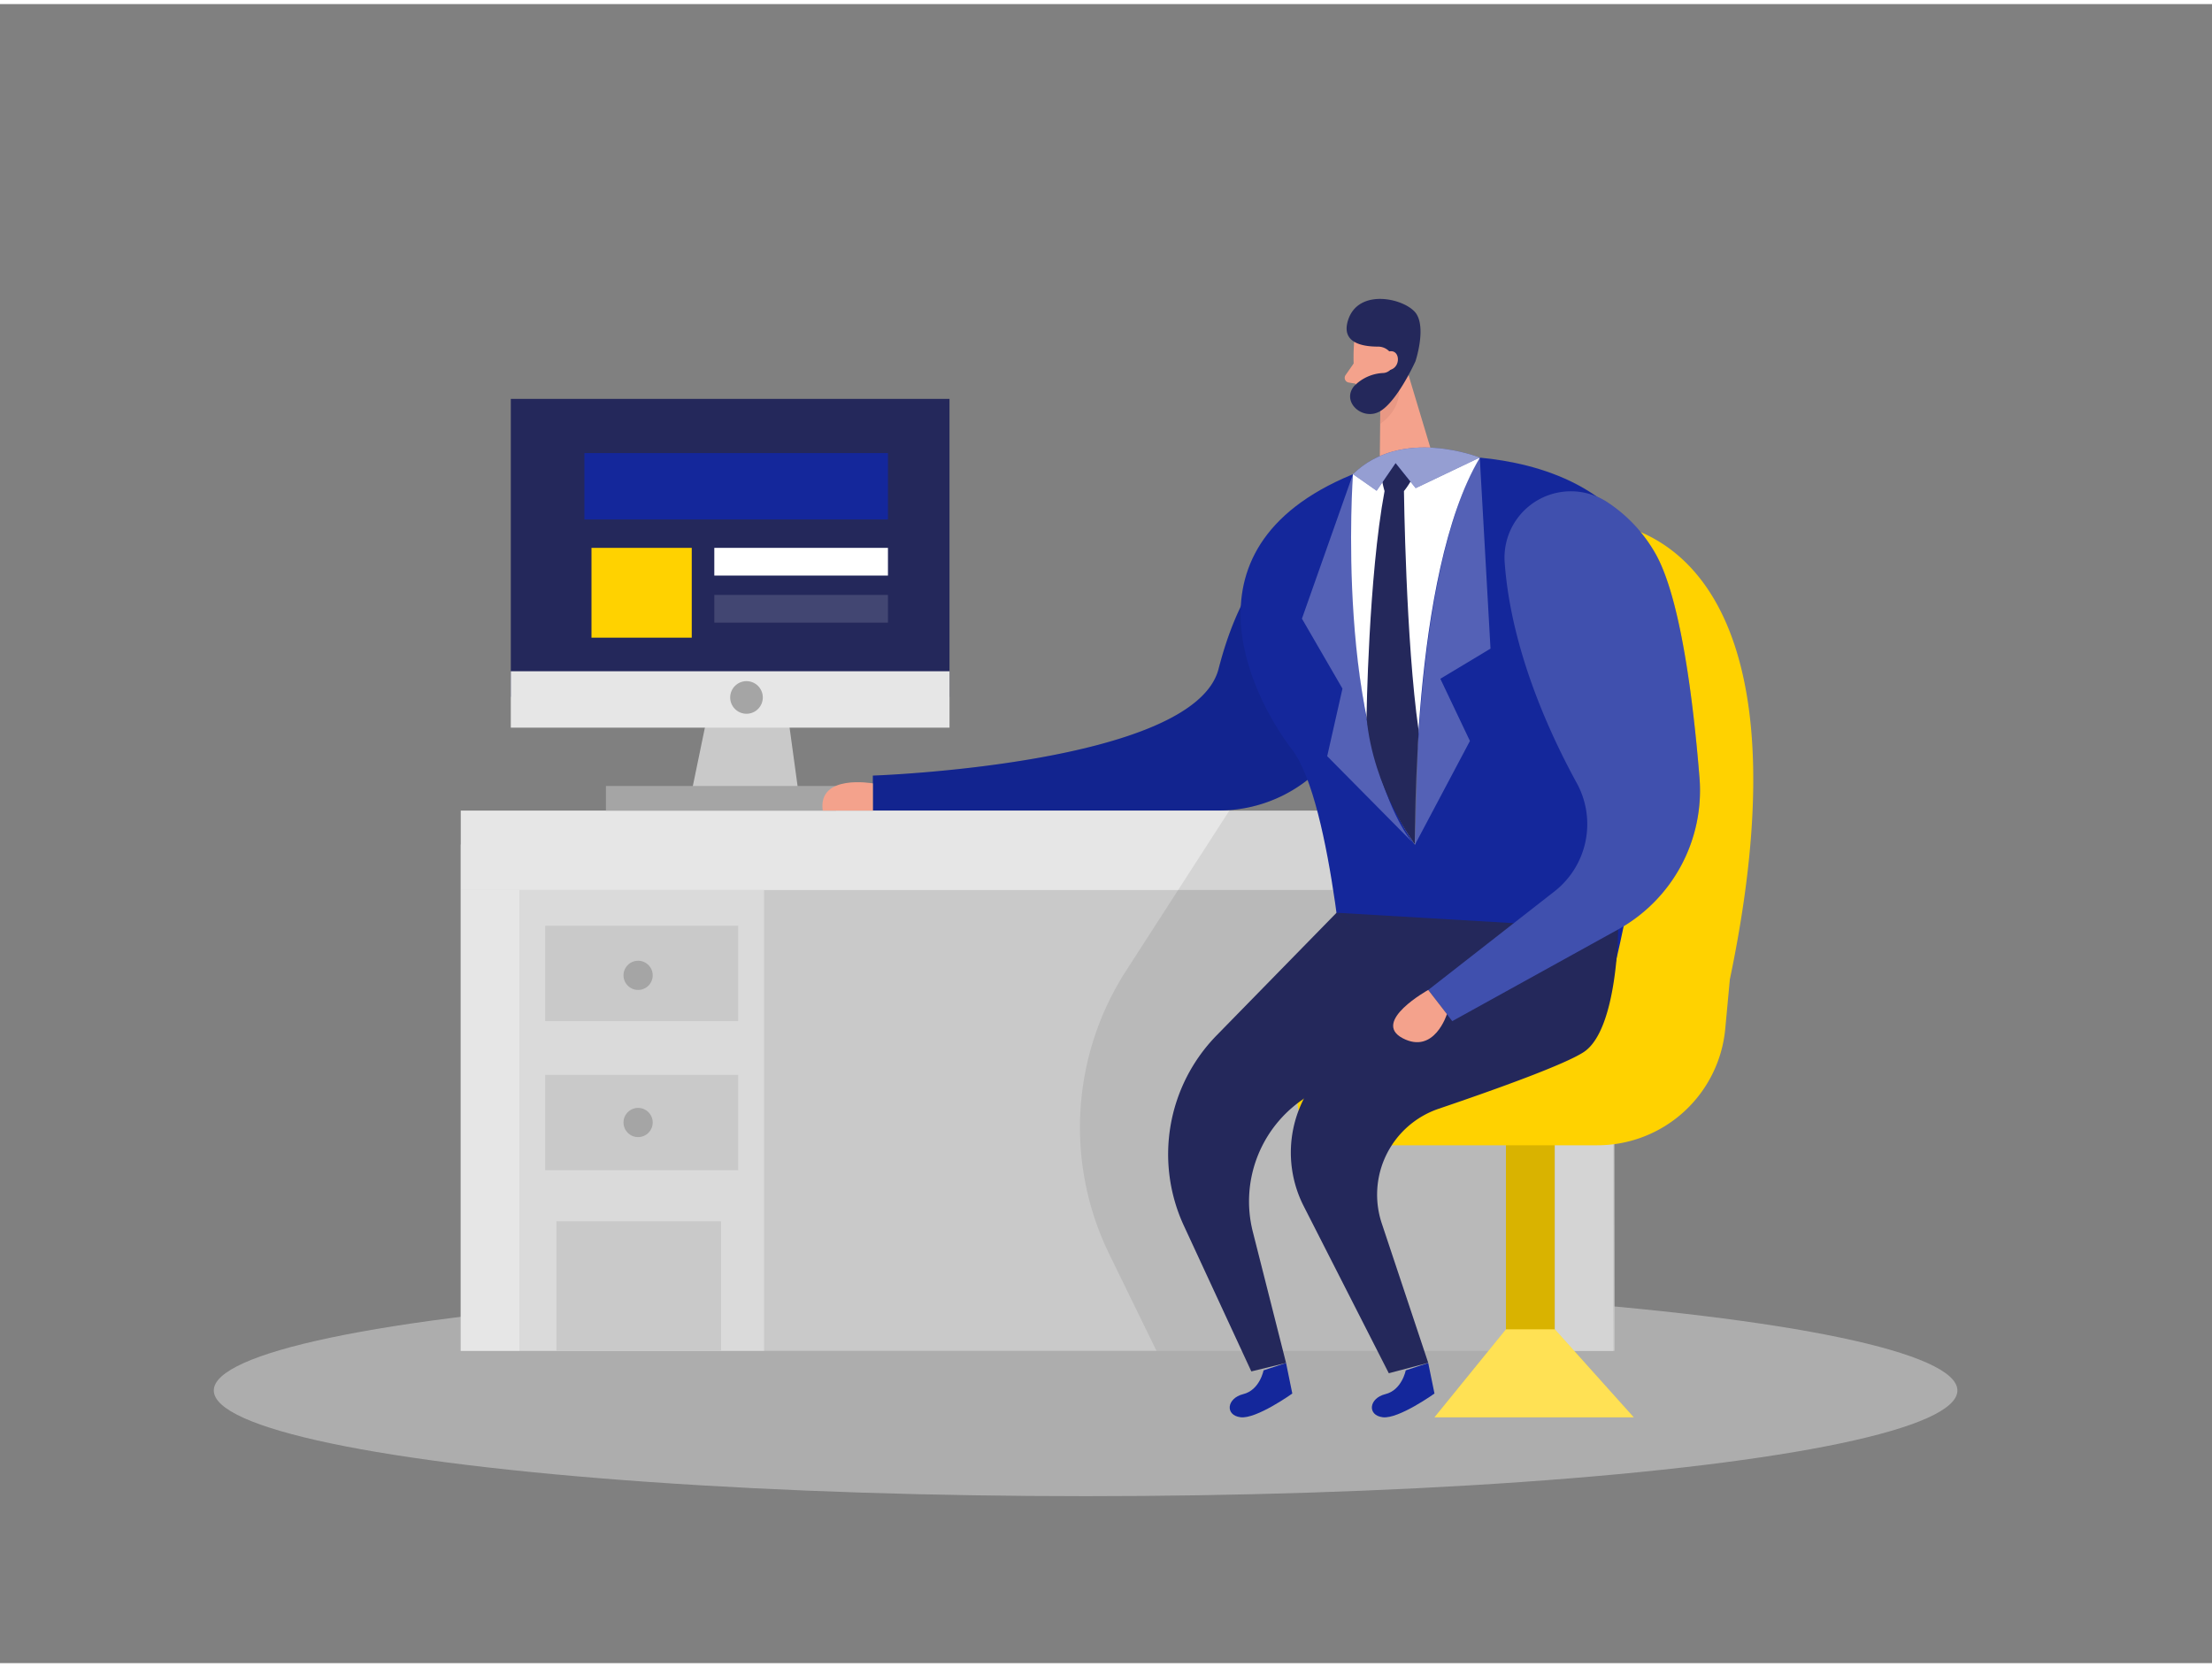 <svg id="Layer_1" data-name="Layer 1" xmlns="http://www.w3.org/2000/svg" viewBox="0 0 400 300" width="406" height="306" class="illustration styles_illustrationTablet__1DWOa"><rect x="0" y="0" width="400" height="300" fill="#808080" stroke="none"/><path d="M242.15,93.21s-15,.52-21.79,27c-4.46,17.34-62.52,19.3-62.52,19.3v6.31h62.34a26,26,0,0,0,21.28-10.73,22.82,22.82,0,0,0,2.11-3.62C247.69,122.52,256.35,98,242.15,93.21Z" fill="#14279B"></path><path d="M242.15,93.21s-15,.52-21.79,27c-4.46,17.34-62.52,19.3-62.52,19.3v6.31h62.34a26,26,0,0,0,21.28-10.73,22.82,22.82,0,0,0,2.11-3.62C247.69,122.52,256.35,98,242.15,93.21Z" opacity="0.08"></path><ellipse cx="196.31" cy="250.7" rx="157.65" ry="19.11" fill="#e6e6e6" opacity="0.45"></ellipse><path d="M228.49,247.06s-.68,3.56-3.68,4.3-3.33,3.83-.47,4.18,9.35-4.29,9.35-4.29l-1.13-5.53Z" fill="#14279B"></path><path d="M254.2,247.06s-.68,3.56-3.68,4.3-3.33,3.83-.47,4.18,9.35-4.29,9.35-4.29l-1.13-5.53Z" fill="#14279B"></path><polygon points="128.22 127.19 124.65 144.48 144.65 144.48 141.93 124.61 128.22 127.19" fill="#c9c9c9"></polygon><rect x="92.37" y="71.39" width="79.33" height="53.88" fill="#24285b"></rect><rect x="92.37" y="120.64" width="79.33" height="10.2" fill="#e6e6e6"></rect><rect x="83.32" y="151.98" width="208.63" height="91.55" fill="#c9c9c9"></rect><rect x="83.32" y="145.84" width="208.63" height="14.36" fill="#e6e6e6"></rect><rect x="272.32" y="199.6" width="8.84" height="47.65" fill="#ffd200"></rect><rect x="272.32" y="199.6" width="8.84" height="47.65" opacity="0.08"></rect><rect x="83.32" y="160.2" width="10.6" height="83.33" fill="#e6e6e6"></rect><rect x="93.91" y="160.2" width="44.25" height="83.33" fill="#e6e6e6" opacity="0.61"></rect><rect x="281.17" y="160.2" width="10.6" height="83.33" fill="#e6e6e6"></rect><path d="M238.19,145.84l-15.82-.1-18.76,29.09a52.25,52.25,0,0,0-3,51.26l8.52,17.44h82.67l.19-37.22.66-56.55Z" opacity="0.08"></path><circle cx="134.99" cy="125.38" r="2.95" fill="#a5a5a5"></circle><rect x="98.59" y="166.66" width="34.9" height="17.25" fill="#c9c9c9"></rect><rect x="98.59" y="193.62" width="34.9" height="17.25" fill="#c9c9c9"></rect><circle cx="115.39" cy="175.63" r="2.64" fill="#a5a5a5"></circle><circle cx="115.39" cy="202.24" r="2.64" fill="#a5a5a5"></circle><rect x="109.57" y="141.39" width="41.63" height="4.45" fill="#a5a5a5"></rect><path d="M257,173s-9.78-64.87,13-76,59.56-.84,42.81,79.38l-.83,8.92a23.22,23.22,0,0,1-23.11,21.06H242.59c-8.49,0-11.08-11.63-3.35-15.13a40.69,40.69,0,0,1,8.28-2.67,11.4,11.4,0,0,0,8.92-10Z" fill="#ffd200"></path><path d="M244.84,61.59a33.46,33.46,0,0,0,.59,8.9,2.69,2.69,0,0,0,3.32,1.88,6,6,0,0,0,4.58-4.55l1.52-4.71a4.8,4.8,0,0,0-2.2-5.11C249.59,55.87,244.91,58.32,244.84,61.59Z" fill="#f4a28c"></path><polygon points="253.92 64.47 258.98 81.3 249.5 83.42 249.63 70.32 253.92 64.47" fill="#f4a28c"></polygon><path d="M244.78,65l-1.46,2.09a.86.86,0,0,0,.56,1.34l2.06.35Z" fill="#f4a28c"></path><path d="M249.64,72.06s1.22-.25,3.35-2.36c0,0,.46,3.48-3.42,6.22Z" fill="#ce8172" opacity="0.31"></path><path d="M252,64.87a2,2,0,0,1-1.81,1.84,7.77,7.77,0,0,0-5.34,2.39c-2.35,2.86,1.63,6.39,4.77,4.49s6.34-9,6.34-9,1.91-5.72.21-8.5-10.62-5-12.44,1.21c-1.17,3.95,2.6,4.64,5.47,4.64a2.8,2.8,0,0,1,2.8,3Z" fill="#24285b"></path><path d="M250.12,64.7s0-2.07,1.56-1.93,1.56,3.12-.54,3.43Z" fill="#f4a28c"></path><path d="M247.72,83.85,255.87,82s51.35-6.32,44.76,42.09c-6.18,45.44-10.7,57.3-10.7,57.3L243.65,183s-2.58-38.51-10-48.18S211.55,96.57,247.72,83.85Z" fill="#14279B"></path><path d="M244.66,85s-3.39,46.38,11.21,67c0,0-.83-48.86,11.72-69.94C267.59,82,255.87,78.8,244.66,85Z" fill="#fff"></path><path d="M241.69,164.31,220,186.49a30.75,30.75,0,0,0-5.92,34.41l12.2,26.35,6.28-1.53-6-23.68a22.34,22.34,0,0,1,10.3-24.78l24.8-14.63Z" fill="#24285b"></path><path d="M241.69,164.31l50.92,3s-.08,18-6.14,22.14c-3.36,2.26-15.84,6.75-26.3,10.3a16.41,16.41,0,0,0-10.3,20.74l8.4,25.21-7.13,1.88-15.38-30.2a21.34,21.34,0,0,1,5.32-26.08l15.36-12.85Z" fill="#24285b"></path><path d="M272.09,100.93a12,12,0,0,1,18.65-10.8,27.11,27.11,0,0,1,8.8,9.56c4.39,8.13,6.65,26.18,7.78,40.17a28.73,28.73,0,0,1-14.71,27.47l-30,16.58-4.33-5.64,22.78-17.79a15.45,15.45,0,0,0,4.09-19.58C279.84,131.21,273.2,116.31,272.09,100.93Z" fill="#14279B"></path><path d="M272.09,100.93a12,12,0,0,1,18.65-10.8,27.11,27.11,0,0,1,8.8,9.56c4.39,8.13,6.65,26.18,7.78,40.17a28.73,28.73,0,0,1-14.71,27.47l-30,16.58-4.33-5.64,22.78-17.79a15.45,15.45,0,0,0,4.09-19.58C279.84,131.21,273.2,116.31,272.09,100.93Z" fill="#fff" opacity="0.19"></path><path d="M258.27,178.27S247.93,184,253.65,187s8-4.36,8-4.36Z" fill="#f4a28c"></path><path d="M244.66,85l-9.23,26.13,7.33,12.65L240,136l15.83,16S242.76,140.23,244.66,85Z" fill="#fff" opacity="0.27"></path><path d="M249.6,83.21c.06-1.34.93-1.09,2.21-1.46s2.61-1.79,3.71-.56c2.14,2.38-1.64,6.87-1.64,6.87h-3.51A20.1,20.1,0,0,1,249.6,83.21Z" fill="#24285b"></path><path d="M250.37,88.06h3.51s.33,27.16,2.64,43.21L255.87,152s-7.56-10.09-8.76-23C247.11,129,247.47,103.53,250.37,88.06Z" fill="#24285b"></path><path d="M244.66,85l4.28,3,3.43-5L256,87.53,267.59,82S253.52,76.33,244.66,85Z" fill="#14279B"></path><path d="M244.66,85l4.28,3,3.43-5L256,87.53,267.59,82S253.52,76.33,244.66,85Z" fill="#fff" opacity="0.55"></path><path d="M267.59,82l1.94,34.55L260.46,122l5.35,11.25L255.87,152S255.26,102.84,267.59,82Z" fill="#fff" opacity="0.27"></path><path d="M157.84,140.92s-10-1.79-9.06,4.92h9.06Z" fill="#f4a28c"></path><rect x="100.62" y="220.11" width="29.77" height="23.42" fill="#c9c9c9"></rect><polygon points="272.32 239.65 281.17 239.65 295.43 255.55 259.4 255.55 272.32 239.65" fill="#ffd200"></polygon><polygon points="272.32 239.65 281.17 239.65 295.43 255.55 259.4 255.55 272.32 239.65" fill="#fff" opacity="0.33"></polygon><rect x="105.68" y="81.19" width="54.89" height="12.01" fill="#14279B"></rect><rect x="106.96" y="98.33" width="18.13" height="16.24" fill="#ffd200"></rect><rect x="129.17" y="98.33" width="31.4" height="5.01" fill="#fff"></rect><rect x="129.17" y="106.84" width="31.4" height="5.01" fill="#fff" opacity="0.14"></rect></svg>